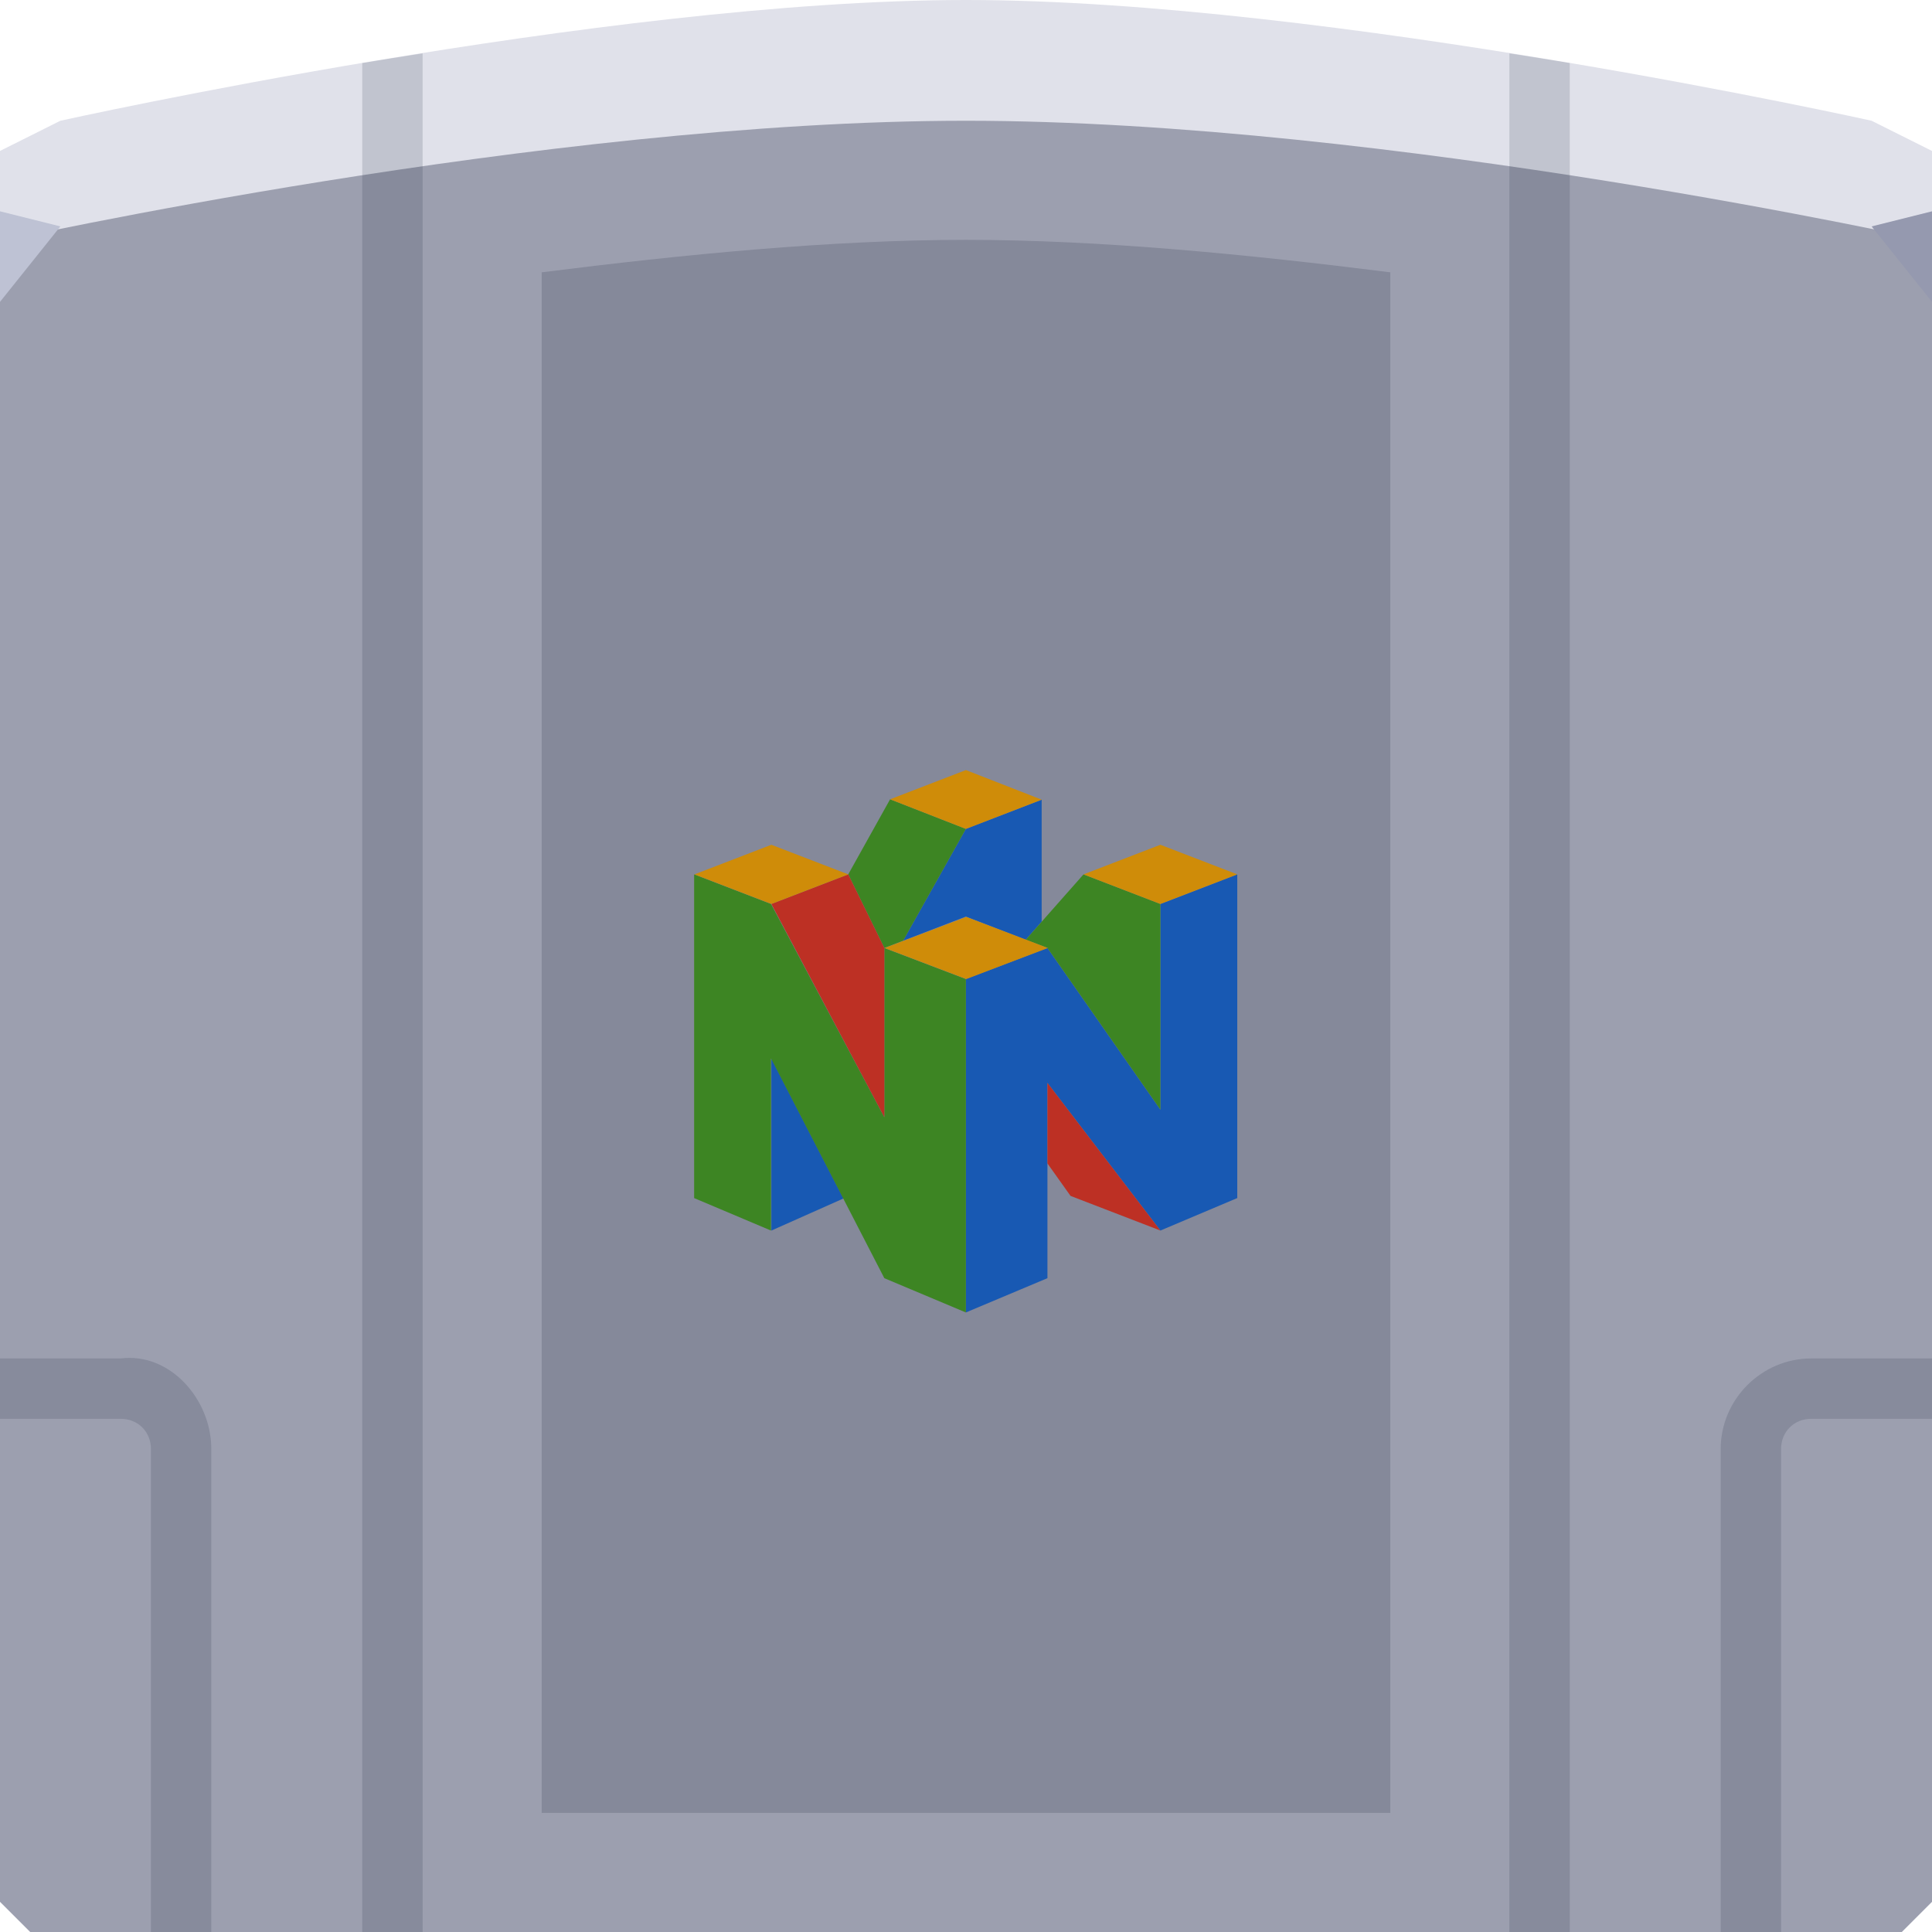 <?xml version="1.0" encoding="UTF-8" standalone="no"?>
<!-- Created with Inkscape (http://www.inkscape.org/) -->

<svg
   xmlns:dc="http://purl.org/dc/elements/1.1/"
   xmlns:cc="http://creativecommons.org/ns#"
   xmlns:rdf="http://www.w3.org/1999/02/22-rdf-syntax-ns#"
   xmlns:svg="http://www.w3.org/2000/svg"
   xmlns="http://www.w3.org/2000/svg"
   xmlns:sodipodi="http://sodipodi.sourceforge.net/DTD/sodipodi-0.dtd"
   xmlns:inkscape="http://www.inkscape.org/namespaces/inkscape"
   width="64"
   height="64"
   id="svg13094"
   version="1.1"
   inkscape:version="0.92.2 5c3e80d, 2017-08-06"
   sodipodi:docname="application-x-n64-rom.svg">
  <sodipodi:namedview
     id="base"
     pagecolor="#cbcdd6"
     bordercolor="#666666"
     borderopacity="1.0"
     inkscape:pageopacity="1"
     inkscape:pageshadow="2"
     inkscape:zoom="8.0000005"
     inkscape:cx="27.298663"
     inkscape:cy="30.911009"
     inkscape:document-units="px"
     inkscape:current-layer="svg13094"
     showgrid="true"
     inkscape:snap-bbox="true"
     inkscape:bbox-paths="true"
     inkscape:bbox-nodes="true"
     inkscape:snap-bbox-edge-midpoints="true"
     inkscape:snap-bbox-midpoints="true"
     inkscape:object-paths="true"
     inkscape:snap-intersection-paths="true"
     inkscape:object-nodes="true"
     inkscape:snap-smooth-nodes="true"
     inkscape:snap-midpoints="true"
     inkscape:snap-object-midpoints="true"
     inkscape:snap-center="true"
     showguides="true"
     inkscape:guide-bbox="true"
     inkscape:window-width="1920"
     inkscape:window-height="1033"
     inkscape:window-x="-10"
     inkscape:window-y="25"
     inkscape:window-maximized="1"
     inkscape:snap-global="true"
     fit-margin-top="0"
     fit-margin-left="0"
     fit-margin-right="0"
     fit-margin-bottom="0"
     showborder="true"
     inkscape:showpageshadow="false"
     inkscape:snap-page="true">
    <inkscape:grid
       type="xygrid"
       id="grid3075"
       empspacing="5"
       visible="true"
       enabled="true"
       snapvisiblegridlinesonly="true"
       originx="1.6362304e-08"
       originy="18"
       spacingx="1"
       spacingy="1" />
  </sodipodi:namedview>
  <defs
     id="defs13096" />
  <path
     sodipodi:nodetypes="ccccccccccc"
     inkscape:connector-curvature="0"
     style="color:#000000;display:inline;overflow:visible;visibility:visible;fill:#9c9faf;fill-opacity:1;fill-rule:nonzero;stroke:none;stroke-width:2.286;marker:none;enable-background:accumulate"
     d="m 0,6 v 28 29 l 1,1 h 31 31 l 1,-1 V 34 6 L 32,1 Z"
     id="path861" />
  <path
     sodipodi:type="inkscape:offset"
     inkscape:radius="-3.9449174"
     inkscape:original="M 32 4 C 26.14378 4 19.645788 4.7052647 14 5.5195312 L 14 64 L 50 64 L 50 5.5195312 C 44.354212 4.7052646 37.85622 4 32 4 z "
     style="opacity:1;vector-effect:none;fill:#3d4356;fill-opacity:0.235;fill-rule:nonzero;stroke:none;stroke-width:2;stroke-linecap:butt;stroke-linejoin:miter;stroke-miterlimit:4;stroke-dasharray:none;stroke-dashoffset:0;stroke-opacity:0.137;marker:none;paint-order:normal"
     id="rect932"
     d="m 32,7.945 c -4.465,0 -9.383,0.486 -14.055,1.076 V 60.055 H 46.055 V 9.021 C 41.383,8.432 36.465,7.945 32,7.945 Z" />
  <g
     id="g3043"
     inkscape:export-filename="folder.png"
     inkscape:export-xdpi="90"
     inkscape:export-ydpi="90"
     transform="translate(-0.625,0.082)" />
  <g
     id="scalable"
     transform="matrix(1.039,0,0,1.039,1214.722,1878.812)"
     inkscape:label="#g3701"
     style="fill:#ffffff" />
  <path
     id="path3794"
     d="m 2,4 -2,1 V 8 C -5e-7,8 18,4 32,4 46,4 64,8 64,8 V 5 l -2,-1 C 62,4 44,0 32,0 20,0 2,4 2,4 Z"
     style="color:#000000;display:inline;overflow:visible;visibility:visible;fill:#e0e1ea;fill-opacity:1;fill-rule:nonzero;stroke:none;stroke-width:2.286;marker:none;enable-background:accumulate"
     inkscape:connector-curvature="0"
     sodipodi:nodetypes="ccczccczc" />
  <path
     sodipodi:nodetypes="cccc"
     inkscape:connector-curvature="0"
     style="fill:#9599af;fill-opacity:1"
     id="path835"
     d="M 64,10 62,7.5 64,7 Z" />
  <path
     d="M 1.6362264e-8,10 2,7.5 1.6362264e-8,7 Z"
     id="path3028"
     style="fill:#bec2d4;fill-opacity:1"
     inkscape:connector-curvature="0"
     sodipodi:nodetypes="cccc" />
  <path
     style="color:#000000;font-style:normal;font-variant:normal;font-weight:normal;font-stretch:normal;font-size:medium;line-height:normal;font-family:sans-serif;font-variant-ligatures:normal;font-variant-position:normal;font-variant-caps:normal;font-variant-numeric:normal;font-variant-alternates:normal;font-feature-settings:normal;text-indent:0;text-align:start;text-decoration:none;text-decoration-line:none;text-decoration-style:solid;text-decoration-color:#000000;letter-spacing:normal;word-spacing:normal;text-transform:none;writing-mode:lr-tb;direction:ltr;text-orientation:mixed;dominant-baseline:auto;baseline-shift:baseline;text-anchor:start;white-space:normal;shape-padding:0;clip-rule:nonzero;display:inline;overflow:visible;visibility:visible;opacity:1;isolation:auto;mix-blend-mode:normal;color-interpolation:sRGB;color-interpolation-filters:linearRGB;solid-color:#000000;solid-opacity:1;vector-effect:none;fill:#000f2b;fill-opacity:0.137;fill-rule:nonzero;stroke:none;stroke-width:2;stroke-linecap:butt;stroke-linejoin:miter;stroke-miterlimit:4;stroke-dasharray:none;stroke-dashoffset:0;stroke-opacity:1;marker:none;paint-order:normal;color-rendering:auto;image-rendering:auto;shape-rendering:auto;text-rendering:auto;enable-background:accumulate"
     d="m 14,1.768 c -0.676,0.108 -1.35,0.21 -1.992,0.318 -0.003,4.318e-4 -0.005,0.002 -0.008,0.002 V 64 h 2 z m 36,0 V 64 h 2 V 2.088 c -0.003,-4.32e-4 -0.005,-0.002 -0.008,-0.002 C 51.35,1.977 50.676,1.876 50,1.768 Z M 0,45 v 2 h 4 c 0.571,0 1,0.429 1,1 V 64 H 7 V 48 C 7,46.355 5.632,44.796 4,45 Z m 60,0 c -1.645,0 -3,1.355 -3,3 v 16 h 2 V 48 c 0,-0.571 0.429,-1 1,-1 h 4 v -2 z"
     id="rect863"
     inkscape:connector-curvature="0"
     sodipodi:nodetypes="ccccccccccccccssccsscssccssccs" />
  <g
     id="g1090"
     transform="matrix(0.692,0,0,0.692,9.846,10.617)"
     style="stroke-width:1.444">
    <path
       id="path956"
       d="m 34.876,29.641 0.76,-0.864 v -5.839 l -3.628,1.399 v 0 l -3.006,5.355 3.006,-1.157 z"
       style="fill:#1859b3;fill-opacity:1;stroke-width:3.599"
       inkscape:connector-curvature="0" />
    <path
       id="path958"
       d="m 41.32,37.777 v -9.847 l 3.68,-1.417 v 15.496 l -3.68,1.555 v 0 l -5.407,-7.066 v 9.346 l -3.904,1.641 V 31.524 l 3.904,-1.486 z"
       style="fill:#1859b3;fill-opacity:1;stroke-width:3.599"
       inkscape:connector-curvature="0" />
    <path
       id="path960"
       d="M 26.152,42.027 22.697,35.324 v 8.241 0 z"
       style="fill:#1859b3;fill-opacity:1;stroke-width:3.599"
       inkscape:connector-curvature="0" />
    <path
       id="path962"
       d="m 26.377,26.514 v 0 l 1.728,3.524 0.898,-0.346 3.006,-5.355 -3.628,-1.417 z"
       style="fill:#3d8523;fill-opacity:1;stroke-width:3.599"
       inkscape:connector-curvature="0" />
    <path
       id="path964"
       d="m 34.876,29.641 v 0 l 2.764,-3.127 3.68,1.417 v 9.847 l -5.407,-7.74 z"
       style="fill:#3d8523;fill-opacity:1;stroke-width:3.599"
       inkscape:connector-curvature="0" />
    <path
       id="path966"
       d="M 32.009,47.486 V 31.524 l -3.904,-1.486 v 8.102 L 22.68,27.93 v 0 L 19,26.514 v 15.496 l 3.68,1.555 v -8.241 l 5.425,10.521 z"
       style="fill:#3d8523;fill-opacity:1;stroke-width:3.599"
       inkscape:connector-curvature="0" />
    <path
       id="path968"
       d="m 22.697,27.93 3.68,-1.417 1.728,3.524 v 0 8.102 z"
       style="fill:#bd3024;fill-opacity:1;stroke-width:3.599"
       inkscape:connector-curvature="0" />
    <path
       id="path970"
       d="m 35.913,40.351 1.106,1.555 4.302,1.658 v 0 l -5.407,-7.066 z"
       style="fill:#bd3024;fill-opacity:1;stroke-width:3.599"
       inkscape:connector-curvature="0" />
    <path
       id="path972"
       d="m 28.122,30.038 3.904,-1.486 3.904,1.486 v 0 l -3.904,1.486 z"
       style="fill:#cf8c09;fill-opacity:0.993;stroke-width:3.599"
       inkscape:connector-curvature="0" />
    <path
       id="path974"
       d="m 41.32,25.097 3.68,1.417 -3.68,1.417 -3.68,-1.417 v 0 z"
       style="fill:#cf8c09;fill-opacity:0.993;stroke-width:3.599"
       inkscape:connector-curvature="0" />
    <path
       id="path976"
       d="m 22.697,25.097 3.68,1.417 -3.68,1.417 -3.68,-1.417 v 0 z"
       style="fill:#cf8c09;fill-opacity:0.993;stroke-width:3.599"
       inkscape:connector-curvature="0" />
    <path
       id="path978"
       d="m 32.009,21.521 -3.628,1.399 3.628,1.417 3.628,-1.399 v 0 z"
       style="fill:#cf8c09;fill-opacity:0.993;stroke-width:3.599"
       inkscape:connector-curvature="0" />
  </g>
</svg>
